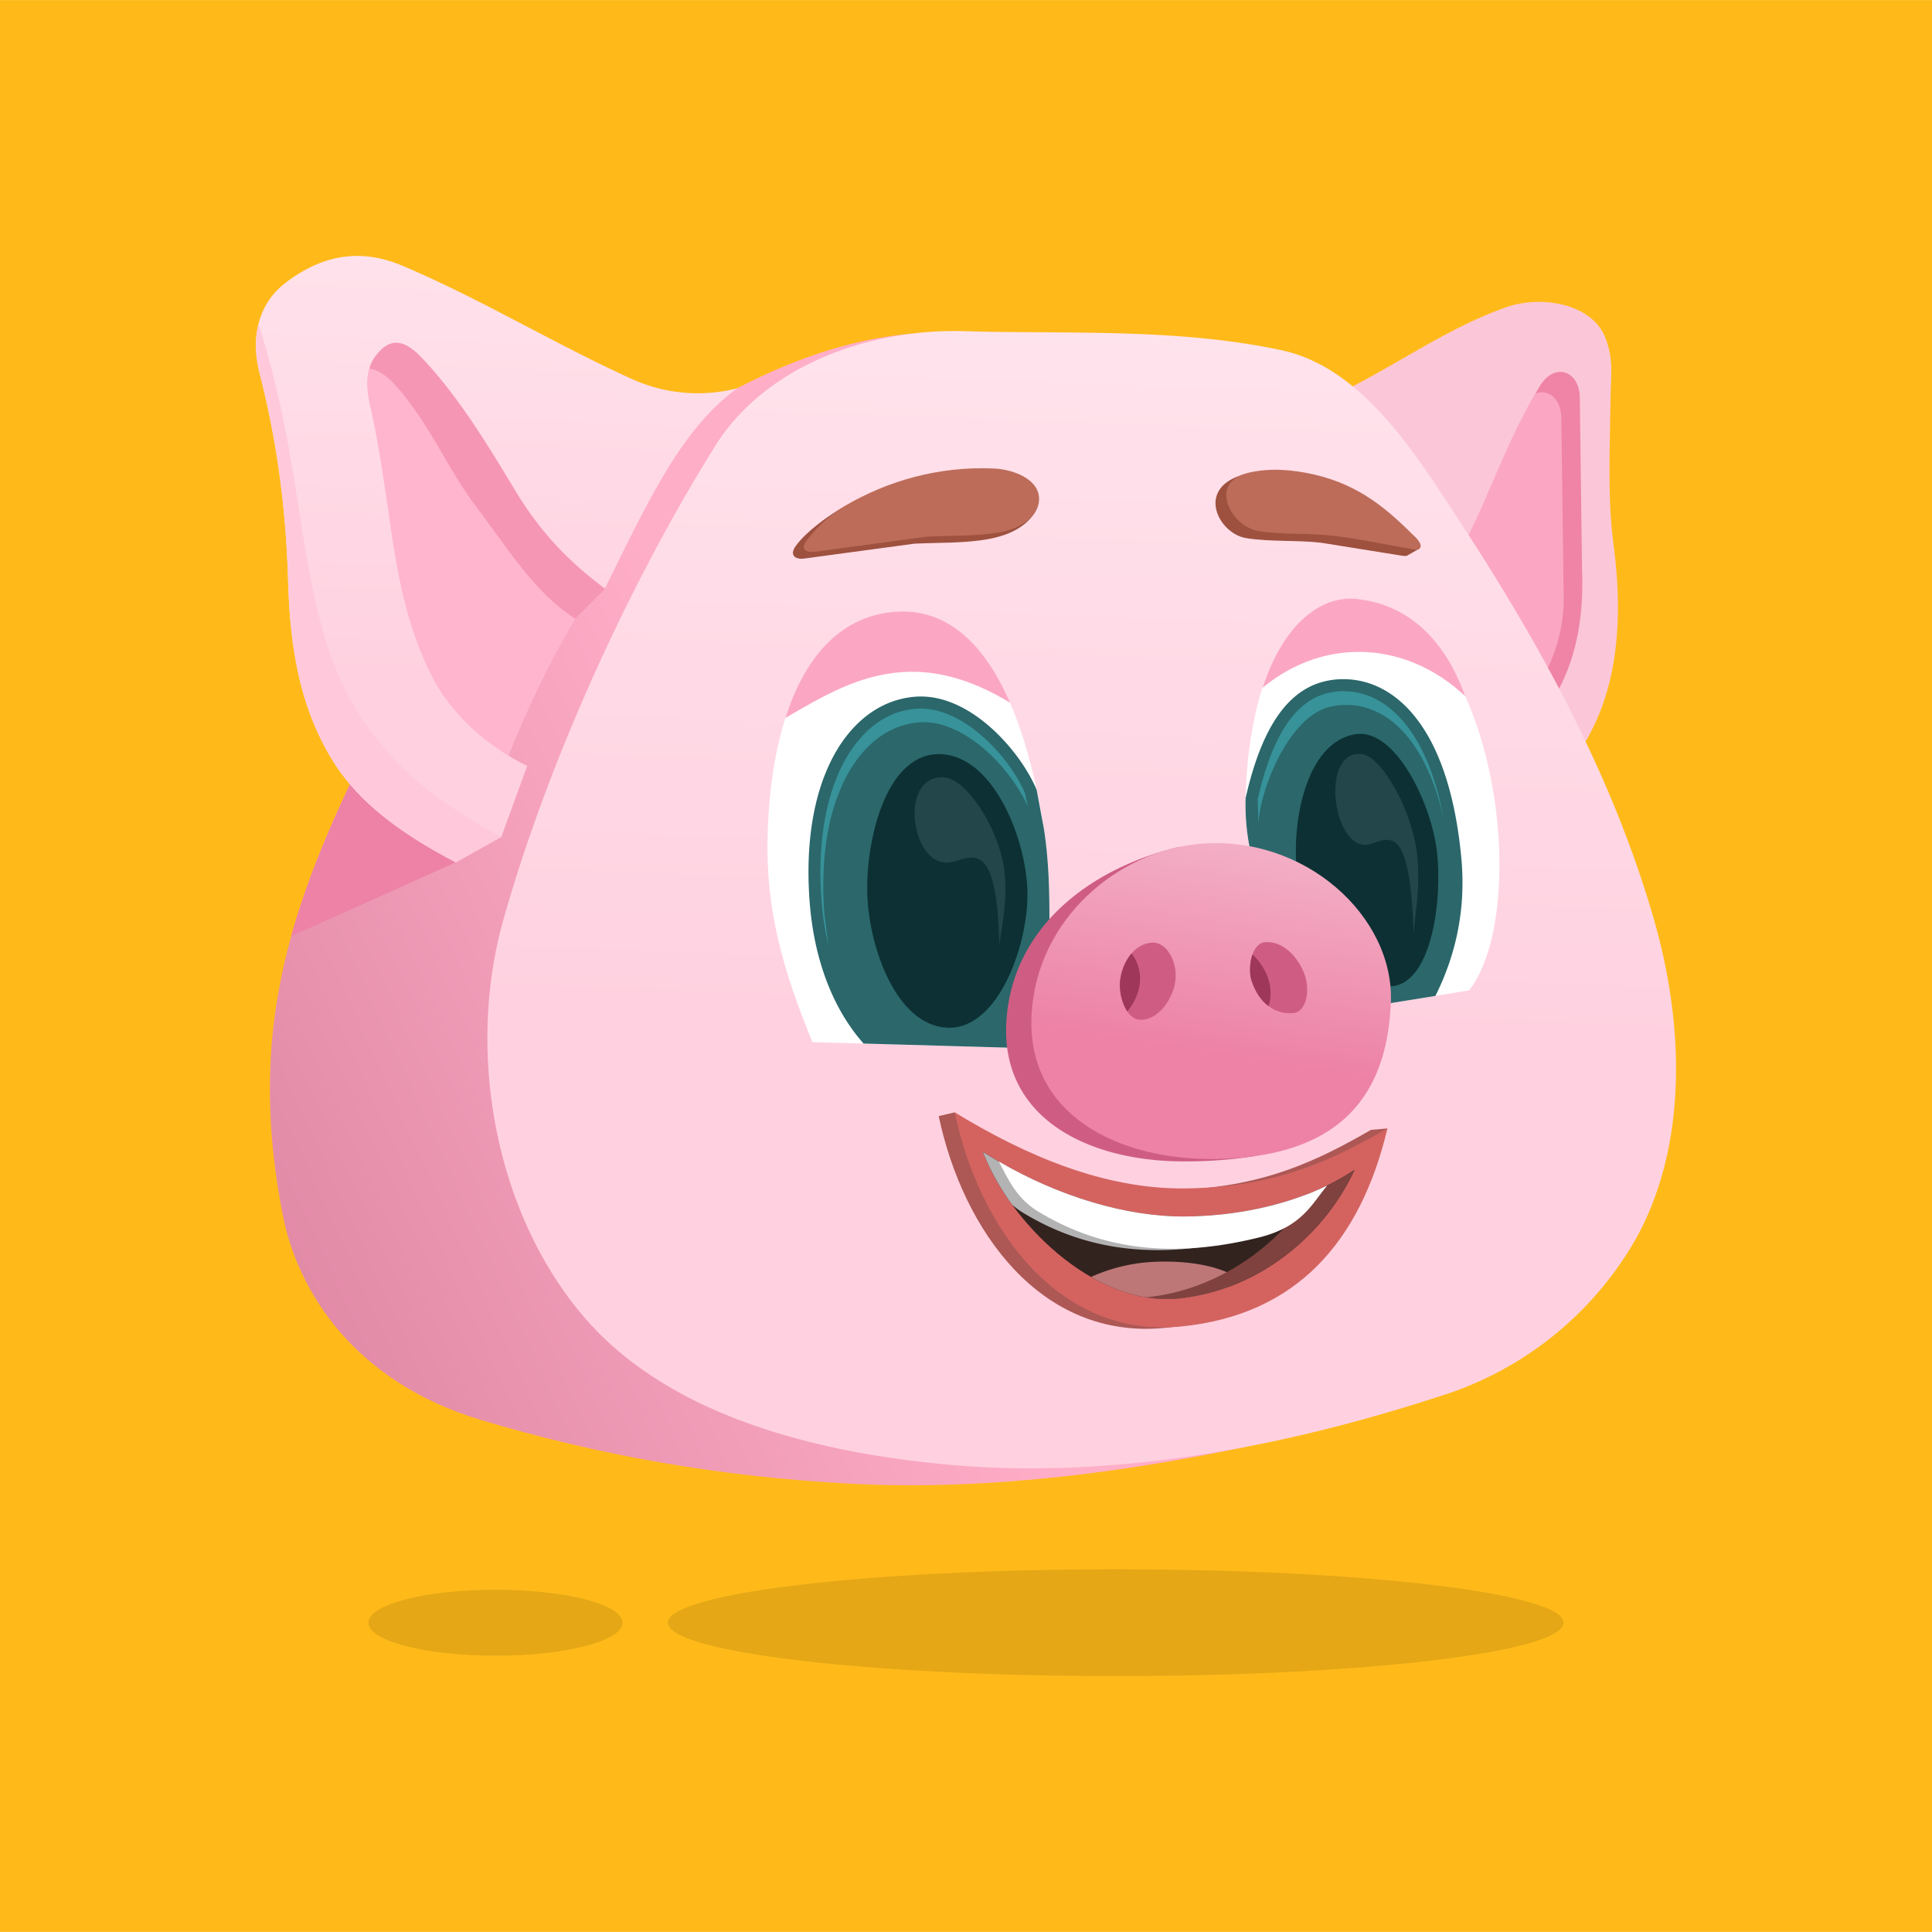 <?xml version="1.0" encoding="UTF-8"?>
<svg xmlns="http://www.w3.org/2000/svg" xmlns:xlink="http://www.w3.org/1999/xlink" width="123" height="123" viewBox="0 0 16.43 16.429" shape-rendering="geometricPrecision" image-rendering="optimizeQuality" fill-rule="evenodd" xmlns:v="https://vecta.io/nano"><defs><linearGradient id="A" gradientUnits="userSpaceOnUse" x1="10.122" y1="8.926" x2="10.901" y2="3.996"><stop offset="0" stop-color="#ed82a6"/><stop offset="1" stop-color="#fefefe"/></linearGradient><linearGradient id="B" gradientUnits="userSpaceOnUse" x1="8.555" y1="8.689" x2="9.097" y2="-6.175"><stop offset="0" stop-color="#ffd1e0"/><stop offset="1" stop-color="#fefefe"/></linearGradient><linearGradient id="C" xlink:href="#B" x1="3.525" y1="5.771" x2="3.932" y2="-3.825"/><linearGradient id="D" gradientUnits="userSpaceOnUse" x1="6.889" y1="7.673" x2="-9.171" y2="15.005"><stop offset="0" stop-color="#ffaec8"/><stop offset="1" stop-color="#9e3759"/></linearGradient></defs><path d="M0 0h16.43v16.429H0z" fill="#ffba19"/><path d="M13.373 6.995l.111-.69c.239-.403.334-.944.238-1.672-.053-.4-.031-.808-.026-1.242.002-.192.031-.338-.048-.529-.115-.278-.538-.358-.848-.247-.458.163-.864.446-1.296.67l-.223 1.847 2.092 1.863z" fill="#fbc7d8"/><path d="M12.217 4.963l.274-.411c.2-.381.348-.842.601-1.265.128-.214.344-.136.343.102l.019 1.452c.015.359-.035.71-.195 1.014l-.399.199-.643-1.091z" fill="#ef84a6"/><path d="M13.057 3.347c.11-.044.222.044.221.216l.019 1.451c.015.359-.089.6-.25.904l-.198.178-.019.01-.643-1.091.274-.411c.198-.379.346-.837.596-1.257z" fill="#fba7c3"/><path d="M7.755 2.837l2.839 9.467c-.905.188-2.116.379-3.364.313-1.12-.06-2.148-.243-3.147-.544-1.064-.322-1.551-1.083-1.679-1.744-.279-1.429.001-2.453.577-3.671.558-1.18 1.621-2.039 2.574-2.932.919-.613 1.61-.838 2.2-.889z" fill="url(#D)"/><path d="M2.476 7.962c.119-.428.292-.853.505-1.304l.162-.309.733.984-1.4.629z" fill="#ed82a6"/><path d="M4.863 4.954l.028.307c-.28.481-.488.944-.656 1.398l-1.283-1.61-.194-2.157.742.249 1.363 1.813z" fill="#ffb5ce"/><path d="M5.169 3.933l-.021 1.071-.257.257c-.355-.228-.582-.614-.839-.949-.214-.281-.357-.611-.572-.892-.079-.104-.201-.27-.34-.285l-.389-.326.818-.215 1.6 1.339z" fill="#f596b4"/><path d="M10.899 2.978c-.893-.192-1.857-.136-2.685-.162-.866-.027-1.721.32-2.129.972-.687 1.096-1.402 2.613-1.803 4.029-.32 1.126-.074 2.492.68 3.377.729.856 2.006 1.164 3.125 1.263 1.426.125 2.892-.162 4.25-.614a2.91 2.91 0 0 0 1.584-1.325c.432-.793.402-1.809.142-2.707-.345-1.197-.955-2.317-1.637-3.358-.387-.592-.836-1.326-1.527-1.475z" fill="url(#B)"/><path d="M9.906 11.292c.96-.095 1.485-.901 1.893-1.696l-.14.012c-.448.257-.932.503-1.722.511-.639.006-1.418-.223-1.818-.66l-.136.032c.206.978.871 1.905 1.923 1.801z" fill="#ad5855"/><path d="M10.046 11.28c.98-.098 1.524-.721 1.753-1.684-.448.256-.932.503-1.722.51-.686.007-1.351-.277-1.958-.647.206.978.876 1.925 1.927 1.821z" fill="#d46360"/><path d="M4.264 7.116l-.388.217c-.429-.225-.809-.486-1.04-.854-.301-.48-.371-1.019-.386-1.543-.02-.682-.111-1.25-.242-1.762-.085-.33.005-.603.216-.766.371-.286.705-.273 1.005-.146.666.283 1.288.663 1.948.962a1.35 1.35 0 0 0 .894.077c-.478.343-.771.984-1.127 1.704-.328-.245-.562-.498-.774-.853-.265-.442-.521-.847-.817-1.144-.11-.102-.222-.145-.341-.004-.149.176-.075.385-.036.578.171.842.155 1.468.484 2.143.182.374.516.638.823.788l-.219.603z" fill="url(#C)"/><path d="M4.264 7.116l-.388.217c-.429-.225-.809-.486-1.04-.854-.301-.48-.371-1.019-.386-1.543-.02-.682-.111-1.25-.242-1.762-.039-.154-.041-.295-.01-.418.634 1.954.072 3.307 2.066 4.36z" fill="#ffc9db"/><path d="M8.41 4.583c.135-.025.3-.083.39-.224-.156-.004-.067-.046-.069-.071-.01-.155-.226-.237-.381-.244-.467-.022-.838.066-1.203.282-.122.073-.294.199-.378.314-.061.082-.005.121.074.109l.934-.126c.203-.01.434-.002.633-.04zm3.517.143c.024.004.041.001.051-.008l.096-.055-.095-.111-.093.031c-.22-.216-.447-.404-.815-.488-.186-.043-.347-.111-.528-.05-.369.126-.175.495.056.531.21.033.425.015.636.039l.692.111z" fill="#9e513f"/><path d="M8.921 8.489c-.111.18-.233.24-.344.42l-1.668-.047c-.25-.612-.4-1.124-.381-1.768.026-.921.312-1.823 1.068-1.891.73-.065 1.112.776 1.281 1.842.075.476.037.962.044 1.444z" fill="#fff"/><path d="M6.679 6.105c.31-.18.617-.364.993-.39.339-.023.649.097.918.261-.217-.501-.538-.814-.994-.773-.471.043-.76.409-.917.902z" fill="#fba7c3"/><path d="M10.653 7.319l1.175 1.211.665-.108c.549-.698.221-3.217-.964-3.33-.377-.035-.871.375-.933 1.593-.014.28.016.49.057.634z" fill="#fff"/><path d="M12.46 5.92c-.477-.452-1.172-.523-1.723-.072.187-.575.52-.782.792-.756.4.039.741.296.931.828z" fill="#fba7c3"/><path d="M7.344 8.874c-.272-.307-.424-.736-.459-1.21-.079-1.056.343-1.692.892-1.739.469-.041.903.465 1.039.792l.061.328c.075.476.037.962.044 1.444-.111.18-.233.24-.344.42l-1.233-.035zm4.863-.405h0c.182-.365.258-.752.221-1.165-.108-1.181-.613-1.566-1.067-1.526-.341.031-.609.305-.768 1.008a1.88 1.88 0 0 0 .06.533l1.175 1.211.379-.061z" fill="#2b676b"/><path d="M8.055 8.739c.437.022.698-.721.682-1.173-.017-.461-.306-1.168-.767-1.153-.445.015-.61.752-.594 1.198.016.439.241 1.106.679 1.128zm3.787-.353c.344-.038.432-.776.372-1.186-.056-.388-.351-1.007-.685-.957-.434.066-.557.79-.493 1.226.059.403.401.963.806.917z" fill="#0c3033"/><path d="M11.657 7.177c-.316.098-.445-.796-.081-.765.144.012.299.302.35.416.054.123.1.264.12.397.02.143.019.301.004.445l-.029.269c-.028-.941-.205-.812-.364-.762z" fill="#224649"/><path d="M8.515 4.524c.159-.03.332-.134.321-.295s-.226-.238-.381-.245c-.467-.022-.908.104-1.273.32-.122.073-.239.18-.324.295-.06.082.011.103.09.091l.934-.127c.203-.01.434-.002.633-.039zm3.506.148c.067.012.086-.034.018-.102-.237-.235-.469-.444-.863-.535-.186-.042-.37-.058-.556-.016-.357.083-.147.462.084.497.21.033.425.015.636.04.228.027.454.077.681.116z" fill="#bd6c5a"/><path d="M11.602 8.581c.035-.718-.564-1.065-1.572-1.38-.775.185-1.425.695-1.472 1.488-.049.842.733 1.2 1.551 1.187a3.71 3.71 0 0 0 .543-.042c.807-.157.923-.709.95-1.253z" fill="#cf5d83"/><path d="M11.828 8.53c.034-.736-.733-1.435-1.628-1.354-.691.062-1.382.635-1.427 1.448-.048.863.747 1.243 1.565 1.232 1.185-.017 1.461-.676 1.49-1.326z" fill="url(#A)"/><path d="M10.642 8.334c-.033-.107.003-.313.115-.322.151-.013.279.123.334.265s.019.328-.092.338c-.15.014-.293-.078-.357-.281zm-.647.011c.023-.161-.071-.34-.203-.329-.154.013-.245.173-.265.311-.018.129.042.341.171.345.152.004.276-.176.297-.327z" fill="#cf5d83"/><path d="M9.586 8.601a.46.46 0 0 0 .106-.229.36.36 0 0 0-.069-.265h0c-.053.062-.085.144-.096.22a.43.43 0 0 0 .059.274zm1.201-.046c.026-.069.025-.166-.008-.25-.027-.07-.071-.138-.128-.188-.024.07-.027.158-.009.217.032.101.083.174.145.221z" fill="#9e3759"/><path d="M11.519 9.948c-.25.545-.807 1.025-1.497 1.094-.735.072-1.451-.676-1.663-1.247.536.345 1.176.556 1.721.55.505-.004 1.035-.127 1.439-.397z" fill="#33231f"/><path d="M10.45 10.943l-.011-.122c-.163-.073-.389-.098-.586-.092a1.46 1.46 0 0 0-.575.13l.055.03c.217.114.452.176.689.153.15-.015.293-.049.428-.099z" fill="#bd7777"/><path d="M8.607 10.244a.65.65 0 0 0 .095.07c.461.279 1.053.427 1.883.219.314-.078.417-.233.524-.374a2.97 2.97 0 0 1-1.029.186c-.545.006-1.185-.205-1.721-.55.054.143.139.298.248.449z" fill="#b3b3b3"/><path d="M11.157 10.139c-.284.457-.807.834-1.41.893.092.015.183.019.275.01.69-.069 1.247-.549 1.497-1.094-.112.075-.234.139-.362.191h0z" fill="#7f423e"/><path d="M8.494 9.877h0c.077.143.146.311.334.425.461.28 1.053.427 1.883.22.364-.091.445-.285.576-.441h0c-.364.178-.794.26-1.207.264-.5.005-1.08-.172-1.586-.468z" fill="#fff"/><path d="M10.702 7.005l-.007-.207c.073-.316.22-.796.572-.898.034-.01.068-.016.103-.02.234-.021.43.091.575.268.178.216.277.518.332.811-.058-.255-.153-.507-.307-.694-.146-.177-.342-.289-.575-.268a.53.53 0 0 0-.104.019c-.342.1-.576.706-.589.989zM7.045 8.043a2.55 2.55 0 0 1-.059-.387c-.027-.368.002-.782.163-1.12.105-.222.277-.422.521-.489a.66.66 0 0 1 .115-.02c.387-.034.792.391.933.721l.023.112c-.143-.328-.546-.75-.931-.717a.73.73 0 0 0-.115.021c-.245.067-.416.267-.522.489-.161.338-.19.752-.162 1.12l.034.27z" fill="#379299"/><path d="M8.106 7.328c-.352.097-.482-.742-.079-.718.16.009.328.279.382.386.059.115.107.246.127.371.021.135.017.284-.001.419l-.037.253c-.017-.884-.215-.76-.392-.711z" fill="#224649"/><path d="M9.488 13.345c-2.103 0-3.808.203-3.808.454s1.705.454 3.808.454 3.809-.203 3.809-.454-1.706-.454-3.809-.454zm-5.274.174c-.597 0-1.081.125-1.081.28s.484.281 1.081.281 1.08-.126 1.08-.281-.483-.28-1.08-.28z" fill-opacity=".102"/></svg>